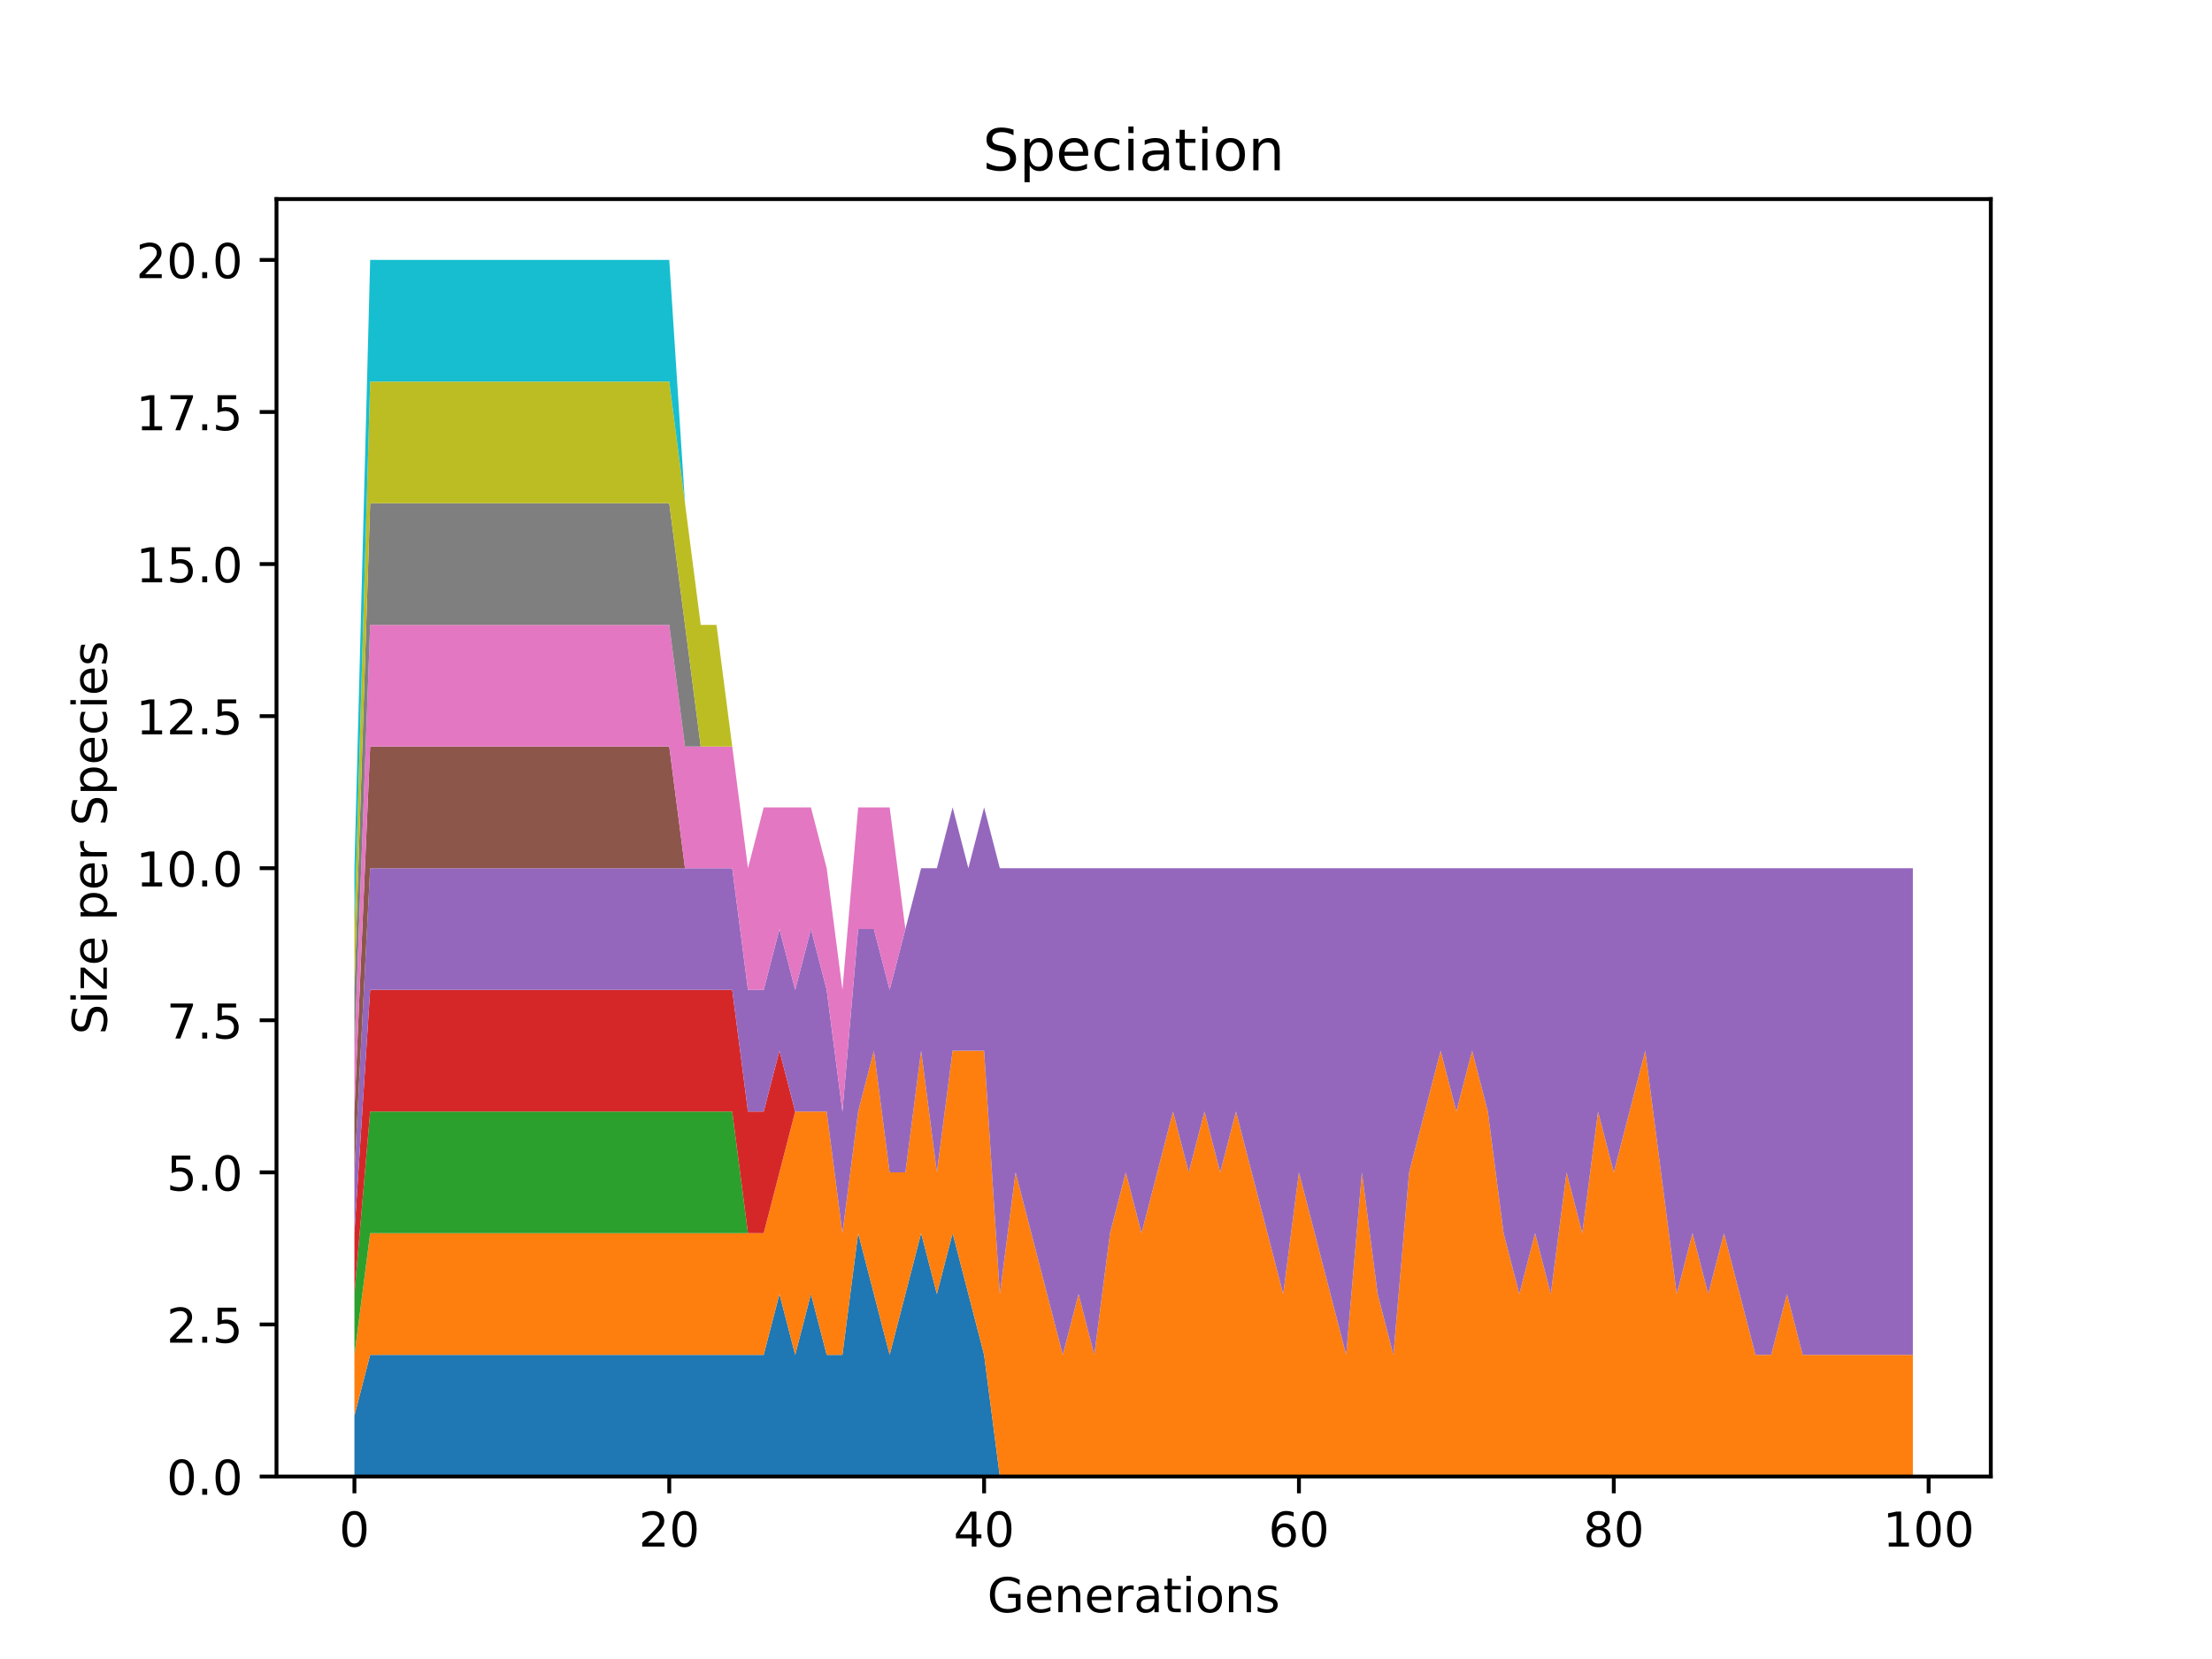 <?xml version="1.0" encoding="utf-8" standalone="no"?>
<!DOCTYPE svg PUBLIC "-//W3C//DTD SVG 1.1//EN"
  "http://www.w3.org/Graphics/SVG/1.1/DTD/svg11.dtd">
<!-- Created with matplotlib (https://matplotlib.org/) -->
<svg height="345.6pt" version="1.1" viewBox="0 0 460.8 345.6" width="460.8pt" xmlns="http://www.w3.org/2000/svg" xmlns:xlink="http://www.w3.org/1999/xlink">
 <defs>
  <style type="text/css">
*{stroke-linecap:butt;stroke-linejoin:round;}
  </style>
 </defs>
 <g id="figure_1">
  <g id="patch_1">
   <path d="M 0 345.6 
L 460.8 345.6 
L 460.8 0 
L 0 0 
z
" style="fill:#ffffff;"/>
  </g>
  <g id="axes_1">
   <g id="patch_2">
    <path d="M 57.6 307.584 
L 414.72 307.584 
L 414.72 41.472 
L 57.6 41.472 
z
" style="fill:#ffffff;"/>
   </g>
   <g id="PolyCollection_1">
    <path clip-path="url(#p3916dfb9e9)" d="M 73.833 294.912 
L 73.833 307.584 
L 77.112 307.584 
L 80.391 307.584 
L 83.671 307.584 
L 86.95 307.584 
L 90.229 307.584 
L 93.509 307.584 
L 96.788 307.584 
L 100.067 307.584 
L 103.347 307.584 
L 106.626 307.584 
L 109.905 307.584 
L 113.185 307.584 
L 116.464 307.584 
L 119.743 307.584 
L 123.023 307.584 
L 126.302 307.584 
L 129.581 307.584 
L 132.861 307.584 
L 136.14 307.584 
L 139.42 307.584 
L 142.699 307.584 
L 145.978 307.584 
L 149.258 307.584 
L 152.537 307.584 
L 155.816 307.584 
L 159.096 307.584 
L 162.375 307.584 
L 165.654 307.584 
L 168.934 307.584 
L 172.213 307.584 
L 175.492 307.584 
L 178.772 307.584 
L 182.051 307.584 
L 185.33 307.584 
L 188.61 307.584 
L 191.889 307.584 
L 195.168 307.584 
L 198.448 307.584 
L 201.727 307.584 
L 205.006 307.584 
L 208.286 307.584 
L 211.565 307.584 
L 214.844 307.584 
L 218.124 307.584 
L 221.403 307.584 
L 224.682 307.584 
L 227.962 307.584 
L 231.241 307.584 
L 234.52 307.584 
L 237.8 307.584 
L 241.079 307.584 
L 244.358 307.584 
L 247.638 307.584 
L 250.917 307.584 
L 254.196 307.584 
L 257.476 307.584 
L 260.755 307.584 
L 264.034 307.584 
L 267.314 307.584 
L 270.593 307.584 
L 273.872 307.584 
L 277.152 307.584 
L 280.431 307.584 
L 283.71 307.584 
L 286.99 307.584 
L 290.269 307.584 
L 293.548 307.584 
L 296.828 307.584 
L 300.107 307.584 
L 303.386 307.584 
L 306.666 307.584 
L 309.945 307.584 
L 313.224 307.584 
L 316.504 307.584 
L 319.783 307.584 
L 323.062 307.584 
L 326.342 307.584 
L 329.621 307.584 
L 332.9 307.584 
L 336.18 307.584 
L 339.459 307.584 
L 342.739 307.584 
L 346.018 307.584 
L 349.297 307.584 
L 352.577 307.584 
L 355.856 307.584 
L 359.135 307.584 
L 362.415 307.584 
L 365.694 307.584 
L 368.973 307.584 
L 372.253 307.584 
L 375.532 307.584 
L 378.811 307.584 
L 382.091 307.584 
L 385.37 307.584 
L 388.649 307.584 
L 391.929 307.584 
L 395.208 307.584 
L 398.487 307.584 
L 398.487 307.584 
L 398.487 307.584 
L 395.208 307.584 
L 391.929 307.584 
L 388.649 307.584 
L 385.37 307.584 
L 382.091 307.584 
L 378.811 307.584 
L 375.532 307.584 
L 372.253 307.584 
L 368.973 307.584 
L 365.694 307.584 
L 362.415 307.584 
L 359.135 307.584 
L 355.856 307.584 
L 352.577 307.584 
L 349.297 307.584 
L 346.018 307.584 
L 342.739 307.584 
L 339.459 307.584 
L 336.18 307.584 
L 332.9 307.584 
L 329.621 307.584 
L 326.342 307.584 
L 323.062 307.584 
L 319.783 307.584 
L 316.504 307.584 
L 313.224 307.584 
L 309.945 307.584 
L 306.666 307.584 
L 303.386 307.584 
L 300.107 307.584 
L 296.828 307.584 
L 293.548 307.584 
L 290.269 307.584 
L 286.99 307.584 
L 283.71 307.584 
L 280.431 307.584 
L 277.152 307.584 
L 273.872 307.584 
L 270.593 307.584 
L 267.314 307.584 
L 264.034 307.584 
L 260.755 307.584 
L 257.476 307.584 
L 254.196 307.584 
L 250.917 307.584 
L 247.638 307.584 
L 244.358 307.584 
L 241.079 307.584 
L 237.8 307.584 
L 234.52 307.584 
L 231.241 307.584 
L 227.962 307.584 
L 224.682 307.584 
L 221.403 307.584 
L 218.124 307.584 
L 214.844 307.584 
L 211.565 307.584 
L 208.286 307.584 
L 205.006 282.24 
L 201.727 269.568 
L 198.448 256.896 
L 195.168 269.568 
L 191.889 256.896 
L 188.61 269.568 
L 185.33 282.24 
L 182.051 269.568 
L 178.772 256.896 
L 175.492 282.24 
L 172.213 282.24 
L 168.934 269.568 
L 165.654 282.24 
L 162.375 269.568 
L 159.096 282.24 
L 155.816 282.24 
L 152.537 282.24 
L 149.258 282.24 
L 145.978 282.24 
L 142.699 282.24 
L 139.42 282.24 
L 136.14 282.24 
L 132.861 282.24 
L 129.581 282.24 
L 126.302 282.24 
L 123.023 282.24 
L 119.743 282.24 
L 116.464 282.24 
L 113.185 282.24 
L 109.905 282.24 
L 106.626 282.24 
L 103.347 282.24 
L 100.067 282.24 
L 96.788 282.24 
L 93.509 282.24 
L 90.229 282.24 
L 86.95 282.24 
L 83.671 282.24 
L 80.391 282.24 
L 77.112 282.24 
L 73.833 294.912 
z
" style="fill:#1f77b4;"/>
   </g>
   <g id="PolyCollection_2">
    <path clip-path="url(#p3916dfb9e9)" d="M 73.833 282.24 
L 73.833 294.912 
L 77.112 282.24 
L 80.391 282.24 
L 83.671 282.24 
L 86.95 282.24 
L 90.229 282.24 
L 93.509 282.24 
L 96.788 282.24 
L 100.067 282.24 
L 103.347 282.24 
L 106.626 282.24 
L 109.905 282.24 
L 113.185 282.24 
L 116.464 282.24 
L 119.743 282.24 
L 123.023 282.24 
L 126.302 282.24 
L 129.581 282.24 
L 132.861 282.24 
L 136.14 282.24 
L 139.42 282.24 
L 142.699 282.24 
L 145.978 282.24 
L 149.258 282.24 
L 152.537 282.24 
L 155.816 282.24 
L 159.096 282.24 
L 162.375 269.568 
L 165.654 282.24 
L 168.934 269.568 
L 172.213 282.24 
L 175.492 282.24 
L 178.772 256.896 
L 182.051 269.568 
L 185.33 282.24 
L 188.61 269.568 
L 191.889 256.896 
L 195.168 269.568 
L 198.448 256.896 
L 201.727 269.568 
L 205.006 282.24 
L 208.286 307.584 
L 211.565 307.584 
L 214.844 307.584 
L 218.124 307.584 
L 221.403 307.584 
L 224.682 307.584 
L 227.962 307.584 
L 231.241 307.584 
L 234.52 307.584 
L 237.8 307.584 
L 241.079 307.584 
L 244.358 307.584 
L 247.638 307.584 
L 250.917 307.584 
L 254.196 307.584 
L 257.476 307.584 
L 260.755 307.584 
L 264.034 307.584 
L 267.314 307.584 
L 270.593 307.584 
L 273.872 307.584 
L 277.152 307.584 
L 280.431 307.584 
L 283.71 307.584 
L 286.99 307.584 
L 290.269 307.584 
L 293.548 307.584 
L 296.828 307.584 
L 300.107 307.584 
L 303.386 307.584 
L 306.666 307.584 
L 309.945 307.584 
L 313.224 307.584 
L 316.504 307.584 
L 319.783 307.584 
L 323.062 307.584 
L 326.342 307.584 
L 329.621 307.584 
L 332.9 307.584 
L 336.18 307.584 
L 339.459 307.584 
L 342.739 307.584 
L 346.018 307.584 
L 349.297 307.584 
L 352.577 307.584 
L 355.856 307.584 
L 359.135 307.584 
L 362.415 307.584 
L 365.694 307.584 
L 368.973 307.584 
L 372.253 307.584 
L 375.532 307.584 
L 378.811 307.584 
L 382.091 307.584 
L 385.37 307.584 
L 388.649 307.584 
L 391.929 307.584 
L 395.208 307.584 
L 398.487 307.584 
L 398.487 282.24 
L 398.487 282.24 
L 395.208 282.24 
L 391.929 282.24 
L 388.649 282.24 
L 385.37 282.24 
L 382.091 282.24 
L 378.811 282.24 
L 375.532 282.24 
L 372.253 269.568 
L 368.973 282.24 
L 365.694 282.24 
L 362.415 269.568 
L 359.135 256.896 
L 355.856 269.568 
L 352.577 256.896 
L 349.297 269.568 
L 346.018 244.224 
L 342.739 218.88 
L 339.459 231.552 
L 336.18 244.224 
L 332.9 231.552 
L 329.621 256.896 
L 326.342 244.224 
L 323.062 269.568 
L 319.783 256.896 
L 316.504 269.568 
L 313.224 256.896 
L 309.945 231.552 
L 306.666 218.88 
L 303.386 231.552 
L 300.107 218.88 
L 296.828 231.552 
L 293.548 244.224 
L 290.269 282.24 
L 286.99 269.568 
L 283.71 244.224 
L 280.431 282.24 
L 277.152 269.568 
L 273.872 256.896 
L 270.593 244.224 
L 267.314 269.568 
L 264.034 256.896 
L 260.755 244.224 
L 257.476 231.552 
L 254.196 244.224 
L 250.917 231.552 
L 247.638 244.224 
L 244.358 231.552 
L 241.079 244.224 
L 237.8 256.896 
L 234.52 244.224 
L 231.241 256.896 
L 227.962 282.24 
L 224.682 269.568 
L 221.403 282.24 
L 218.124 269.568 
L 214.844 256.896 
L 211.565 244.224 
L 208.286 269.568 
L 205.006 218.88 
L 201.727 218.88 
L 198.448 218.88 
L 195.168 244.224 
L 191.889 218.88 
L 188.61 244.224 
L 185.33 244.224 
L 182.051 218.88 
L 178.772 231.552 
L 175.492 256.896 
L 172.213 231.552 
L 168.934 231.552 
L 165.654 231.552 
L 162.375 244.224 
L 159.096 256.896 
L 155.816 256.896 
L 152.537 256.896 
L 149.258 256.896 
L 145.978 256.896 
L 142.699 256.896 
L 139.42 256.896 
L 136.14 256.896 
L 132.861 256.896 
L 129.581 256.896 
L 126.302 256.896 
L 123.023 256.896 
L 119.743 256.896 
L 116.464 256.896 
L 113.185 256.896 
L 109.905 256.896 
L 106.626 256.896 
L 103.347 256.896 
L 100.067 256.896 
L 96.788 256.896 
L 93.509 256.896 
L 90.229 256.896 
L 86.95 256.896 
L 83.671 256.896 
L 80.391 256.896 
L 77.112 256.896 
L 73.833 282.24 
z
" style="fill:#ff7f0e;"/>
   </g>
   <g id="PolyCollection_3">
    <path clip-path="url(#p3916dfb9e9)" d="M 73.833 269.568 
L 73.833 282.24 
L 77.112 256.896 
L 80.391 256.896 
L 83.671 256.896 
L 86.95 256.896 
L 90.229 256.896 
L 93.509 256.896 
L 96.788 256.896 
L 100.067 256.896 
L 103.347 256.896 
L 106.626 256.896 
L 109.905 256.896 
L 113.185 256.896 
L 116.464 256.896 
L 119.743 256.896 
L 123.023 256.896 
L 126.302 256.896 
L 129.581 256.896 
L 132.861 256.896 
L 136.14 256.896 
L 139.42 256.896 
L 142.699 256.896 
L 145.978 256.896 
L 149.258 256.896 
L 152.537 256.896 
L 155.816 256.896 
L 159.096 256.896 
L 162.375 244.224 
L 165.654 231.552 
L 168.934 231.552 
L 172.213 231.552 
L 175.492 256.896 
L 178.772 231.552 
L 182.051 218.88 
L 185.33 244.224 
L 188.61 244.224 
L 191.889 218.88 
L 195.168 244.224 
L 198.448 218.88 
L 201.727 218.88 
L 205.006 218.88 
L 208.286 269.568 
L 211.565 244.224 
L 214.844 256.896 
L 218.124 269.568 
L 221.403 282.24 
L 224.682 269.568 
L 227.962 282.24 
L 231.241 256.896 
L 234.52 244.224 
L 237.8 256.896 
L 241.079 244.224 
L 244.358 231.552 
L 247.638 244.224 
L 250.917 231.552 
L 254.196 244.224 
L 257.476 231.552 
L 260.755 244.224 
L 264.034 256.896 
L 267.314 269.568 
L 270.593 244.224 
L 273.872 256.896 
L 277.152 269.568 
L 280.431 282.24 
L 283.71 244.224 
L 286.99 269.568 
L 290.269 282.24 
L 293.548 244.224 
L 296.828 231.552 
L 300.107 218.88 
L 303.386 231.552 
L 306.666 218.88 
L 309.945 231.552 
L 313.224 256.896 
L 316.504 269.568 
L 319.783 256.896 
L 323.062 269.568 
L 326.342 244.224 
L 329.621 256.896 
L 332.9 231.552 
L 336.18 244.224 
L 339.459 231.552 
L 342.739 218.88 
L 346.018 244.224 
L 349.297 269.568 
L 352.577 256.896 
L 355.856 269.568 
L 359.135 256.896 
L 362.415 269.568 
L 365.694 282.24 
L 368.973 282.24 
L 372.253 269.568 
L 375.532 282.24 
L 378.811 282.24 
L 382.091 282.24 
L 385.37 282.24 
L 388.649 282.24 
L 391.929 282.24 
L 395.208 282.24 
L 398.487 282.24 
L 398.487 282.24 
L 398.487 282.24 
L 395.208 282.24 
L 391.929 282.24 
L 388.649 282.24 
L 385.37 282.24 
L 382.091 282.24 
L 378.811 282.24 
L 375.532 282.24 
L 372.253 269.568 
L 368.973 282.24 
L 365.694 282.24 
L 362.415 269.568 
L 359.135 256.896 
L 355.856 269.568 
L 352.577 256.896 
L 349.297 269.568 
L 346.018 244.224 
L 342.739 218.88 
L 339.459 231.552 
L 336.18 244.224 
L 332.9 231.552 
L 329.621 256.896 
L 326.342 244.224 
L 323.062 269.568 
L 319.783 256.896 
L 316.504 269.568 
L 313.224 256.896 
L 309.945 231.552 
L 306.666 218.88 
L 303.386 231.552 
L 300.107 218.88 
L 296.828 231.552 
L 293.548 244.224 
L 290.269 282.24 
L 286.99 269.568 
L 283.71 244.224 
L 280.431 282.24 
L 277.152 269.568 
L 273.872 256.896 
L 270.593 244.224 
L 267.314 269.568 
L 264.034 256.896 
L 260.755 244.224 
L 257.476 231.552 
L 254.196 244.224 
L 250.917 231.552 
L 247.638 244.224 
L 244.358 231.552 
L 241.079 244.224 
L 237.8 256.896 
L 234.52 244.224 
L 231.241 256.896 
L 227.962 282.24 
L 224.682 269.568 
L 221.403 282.24 
L 218.124 269.568 
L 214.844 256.896 
L 211.565 244.224 
L 208.286 269.568 
L 205.006 218.88 
L 201.727 218.88 
L 198.448 218.88 
L 195.168 244.224 
L 191.889 218.88 
L 188.61 244.224 
L 185.33 244.224 
L 182.051 218.88 
L 178.772 231.552 
L 175.492 256.896 
L 172.213 231.552 
L 168.934 231.552 
L 165.654 231.552 
L 162.375 244.224 
L 159.096 256.896 
L 155.816 256.896 
L 152.537 231.552 
L 149.258 231.552 
L 145.978 231.552 
L 142.699 231.552 
L 139.42 231.552 
L 136.14 231.552 
L 132.861 231.552 
L 129.581 231.552 
L 126.302 231.552 
L 123.023 231.552 
L 119.743 231.552 
L 116.464 231.552 
L 113.185 231.552 
L 109.905 231.552 
L 106.626 231.552 
L 103.347 231.552 
L 100.067 231.552 
L 96.788 231.552 
L 93.509 231.552 
L 90.229 231.552 
L 86.95 231.552 
L 83.671 231.552 
L 80.391 231.552 
L 77.112 231.552 
L 73.833 269.568 
z
" style="fill:#2ca02c;"/>
   </g>
   <g id="PolyCollection_4">
    <path clip-path="url(#p3916dfb9e9)" d="M 73.833 256.896 
L 73.833 269.568 
L 77.112 231.552 
L 80.391 231.552 
L 83.671 231.552 
L 86.95 231.552 
L 90.229 231.552 
L 93.509 231.552 
L 96.788 231.552 
L 100.067 231.552 
L 103.347 231.552 
L 106.626 231.552 
L 109.905 231.552 
L 113.185 231.552 
L 116.464 231.552 
L 119.743 231.552 
L 123.023 231.552 
L 126.302 231.552 
L 129.581 231.552 
L 132.861 231.552 
L 136.14 231.552 
L 139.42 231.552 
L 142.699 231.552 
L 145.978 231.552 
L 149.258 231.552 
L 152.537 231.552 
L 155.816 256.896 
L 159.096 256.896 
L 162.375 244.224 
L 165.654 231.552 
L 168.934 231.552 
L 172.213 231.552 
L 175.492 256.896 
L 178.772 231.552 
L 182.051 218.88 
L 185.33 244.224 
L 188.61 244.224 
L 191.889 218.88 
L 195.168 244.224 
L 198.448 218.88 
L 201.727 218.88 
L 205.006 218.88 
L 208.286 269.568 
L 211.565 244.224 
L 214.844 256.896 
L 218.124 269.568 
L 221.403 282.24 
L 224.682 269.568 
L 227.962 282.24 
L 231.241 256.896 
L 234.52 244.224 
L 237.8 256.896 
L 241.079 244.224 
L 244.358 231.552 
L 247.638 244.224 
L 250.917 231.552 
L 254.196 244.224 
L 257.476 231.552 
L 260.755 244.224 
L 264.034 256.896 
L 267.314 269.568 
L 270.593 244.224 
L 273.872 256.896 
L 277.152 269.568 
L 280.431 282.24 
L 283.71 244.224 
L 286.99 269.568 
L 290.269 282.24 
L 293.548 244.224 
L 296.828 231.552 
L 300.107 218.88 
L 303.386 231.552 
L 306.666 218.88 
L 309.945 231.552 
L 313.224 256.896 
L 316.504 269.568 
L 319.783 256.896 
L 323.062 269.568 
L 326.342 244.224 
L 329.621 256.896 
L 332.9 231.552 
L 336.18 244.224 
L 339.459 231.552 
L 342.739 218.88 
L 346.018 244.224 
L 349.297 269.568 
L 352.577 256.896 
L 355.856 269.568 
L 359.135 256.896 
L 362.415 269.568 
L 365.694 282.24 
L 368.973 282.24 
L 372.253 269.568 
L 375.532 282.24 
L 378.811 282.24 
L 382.091 282.24 
L 385.37 282.24 
L 388.649 282.24 
L 391.929 282.24 
L 395.208 282.24 
L 398.487 282.24 
L 398.487 282.24 
L 398.487 282.24 
L 395.208 282.24 
L 391.929 282.24 
L 388.649 282.24 
L 385.37 282.24 
L 382.091 282.24 
L 378.811 282.24 
L 375.532 282.24 
L 372.253 269.568 
L 368.973 282.24 
L 365.694 282.24 
L 362.415 269.568 
L 359.135 256.896 
L 355.856 269.568 
L 352.577 256.896 
L 349.297 269.568 
L 346.018 244.224 
L 342.739 218.88 
L 339.459 231.552 
L 336.18 244.224 
L 332.9 231.552 
L 329.621 256.896 
L 326.342 244.224 
L 323.062 269.568 
L 319.783 256.896 
L 316.504 269.568 
L 313.224 256.896 
L 309.945 231.552 
L 306.666 218.88 
L 303.386 231.552 
L 300.107 218.88 
L 296.828 231.552 
L 293.548 244.224 
L 290.269 282.24 
L 286.99 269.568 
L 283.71 244.224 
L 280.431 282.24 
L 277.152 269.568 
L 273.872 256.896 
L 270.593 244.224 
L 267.314 269.568 
L 264.034 256.896 
L 260.755 244.224 
L 257.476 231.552 
L 254.196 244.224 
L 250.917 231.552 
L 247.638 244.224 
L 244.358 231.552 
L 241.079 244.224 
L 237.8 256.896 
L 234.52 244.224 
L 231.241 256.896 
L 227.962 282.24 
L 224.682 269.568 
L 221.403 282.24 
L 218.124 269.568 
L 214.844 256.896 
L 211.565 244.224 
L 208.286 269.568 
L 205.006 218.88 
L 201.727 218.88 
L 198.448 218.88 
L 195.168 244.224 
L 191.889 218.88 
L 188.61 244.224 
L 185.33 244.224 
L 182.051 218.88 
L 178.772 231.552 
L 175.492 256.896 
L 172.213 231.552 
L 168.934 231.552 
L 165.654 231.552 
L 162.375 218.88 
L 159.096 231.552 
L 155.816 231.552 
L 152.537 206.208 
L 149.258 206.208 
L 145.978 206.208 
L 142.699 206.208 
L 139.42 206.208 
L 136.14 206.208 
L 132.861 206.208 
L 129.581 206.208 
L 126.302 206.208 
L 123.023 206.208 
L 119.743 206.208 
L 116.464 206.208 
L 113.185 206.208 
L 109.905 206.208 
L 106.626 206.208 
L 103.347 206.208 
L 100.067 206.208 
L 96.788 206.208 
L 93.509 206.208 
L 90.229 206.208 
L 86.95 206.208 
L 83.671 206.208 
L 80.391 206.208 
L 77.112 206.208 
L 73.833 256.896 
z
" style="fill:#d62728;"/>
   </g>
   <g id="PolyCollection_5">
    <path clip-path="url(#p3916dfb9e9)" d="M 73.833 244.224 
L 73.833 256.896 
L 77.112 206.208 
L 80.391 206.208 
L 83.671 206.208 
L 86.95 206.208 
L 90.229 206.208 
L 93.509 206.208 
L 96.788 206.208 
L 100.067 206.208 
L 103.347 206.208 
L 106.626 206.208 
L 109.905 206.208 
L 113.185 206.208 
L 116.464 206.208 
L 119.743 206.208 
L 123.023 206.208 
L 126.302 206.208 
L 129.581 206.208 
L 132.861 206.208 
L 136.14 206.208 
L 139.42 206.208 
L 142.699 206.208 
L 145.978 206.208 
L 149.258 206.208 
L 152.537 206.208 
L 155.816 231.552 
L 159.096 231.552 
L 162.375 218.88 
L 165.654 231.552 
L 168.934 231.552 
L 172.213 231.552 
L 175.492 256.896 
L 178.772 231.552 
L 182.051 218.88 
L 185.33 244.224 
L 188.61 244.224 
L 191.889 218.88 
L 195.168 244.224 
L 198.448 218.88 
L 201.727 218.88 
L 205.006 218.88 
L 208.286 269.568 
L 211.565 244.224 
L 214.844 256.896 
L 218.124 269.568 
L 221.403 282.24 
L 224.682 269.568 
L 227.962 282.24 
L 231.241 256.896 
L 234.52 244.224 
L 237.8 256.896 
L 241.079 244.224 
L 244.358 231.552 
L 247.638 244.224 
L 250.917 231.552 
L 254.196 244.224 
L 257.476 231.552 
L 260.755 244.224 
L 264.034 256.896 
L 267.314 269.568 
L 270.593 244.224 
L 273.872 256.896 
L 277.152 269.568 
L 280.431 282.24 
L 283.71 244.224 
L 286.99 269.568 
L 290.269 282.24 
L 293.548 244.224 
L 296.828 231.552 
L 300.107 218.88 
L 303.386 231.552 
L 306.666 218.88 
L 309.945 231.552 
L 313.224 256.896 
L 316.504 269.568 
L 319.783 256.896 
L 323.062 269.568 
L 326.342 244.224 
L 329.621 256.896 
L 332.9 231.552 
L 336.18 244.224 
L 339.459 231.552 
L 342.739 218.88 
L 346.018 244.224 
L 349.297 269.568 
L 352.577 256.896 
L 355.856 269.568 
L 359.135 256.896 
L 362.415 269.568 
L 365.694 282.24 
L 368.973 282.24 
L 372.253 269.568 
L 375.532 282.24 
L 378.811 282.24 
L 382.091 282.24 
L 385.37 282.24 
L 388.649 282.24 
L 391.929 282.24 
L 395.208 282.24 
L 398.487 282.24 
L 398.487 180.864 
L 398.487 180.864 
L 395.208 180.864 
L 391.929 180.864 
L 388.649 180.864 
L 385.37 180.864 
L 382.091 180.864 
L 378.811 180.864 
L 375.532 180.864 
L 372.253 180.864 
L 368.973 180.864 
L 365.694 180.864 
L 362.415 180.864 
L 359.135 180.864 
L 355.856 180.864 
L 352.577 180.864 
L 349.297 180.864 
L 346.018 180.864 
L 342.739 180.864 
L 339.459 180.864 
L 336.18 180.864 
L 332.9 180.864 
L 329.621 180.864 
L 326.342 180.864 
L 323.062 180.864 
L 319.783 180.864 
L 316.504 180.864 
L 313.224 180.864 
L 309.945 180.864 
L 306.666 180.864 
L 303.386 180.864 
L 300.107 180.864 
L 296.828 180.864 
L 293.548 180.864 
L 290.269 180.864 
L 286.99 180.864 
L 283.71 180.864 
L 280.431 180.864 
L 277.152 180.864 
L 273.872 180.864 
L 270.593 180.864 
L 267.314 180.864 
L 264.034 180.864 
L 260.755 180.864 
L 257.476 180.864 
L 254.196 180.864 
L 250.917 180.864 
L 247.638 180.864 
L 244.358 180.864 
L 241.079 180.864 
L 237.8 180.864 
L 234.52 180.864 
L 231.241 180.864 
L 227.962 180.864 
L 224.682 180.864 
L 221.403 180.864 
L 218.124 180.864 
L 214.844 180.864 
L 211.565 180.864 
L 208.286 180.864 
L 205.006 168.192 
L 201.727 180.864 
L 198.448 168.192 
L 195.168 180.864 
L 191.889 180.864 
L 188.61 193.536 
L 185.33 206.208 
L 182.051 193.536 
L 178.772 193.536 
L 175.492 231.552 
L 172.213 206.208 
L 168.934 193.536 
L 165.654 206.208 
L 162.375 193.536 
L 159.096 206.208 
L 155.816 206.208 
L 152.537 180.864 
L 149.258 180.864 
L 145.978 180.864 
L 142.699 180.864 
L 139.42 180.864 
L 136.14 180.864 
L 132.861 180.864 
L 129.581 180.864 
L 126.302 180.864 
L 123.023 180.864 
L 119.743 180.864 
L 116.464 180.864 
L 113.185 180.864 
L 109.905 180.864 
L 106.626 180.864 
L 103.347 180.864 
L 100.067 180.864 
L 96.788 180.864 
L 93.509 180.864 
L 90.229 180.864 
L 86.95 180.864 
L 83.671 180.864 
L 80.391 180.864 
L 77.112 180.864 
L 73.833 244.224 
z
" style="fill:#9467bd;"/>
   </g>
   <g id="PolyCollection_6">
    <path clip-path="url(#p3916dfb9e9)" d="M 73.833 231.552 
L 73.833 244.224 
L 77.112 180.864 
L 80.391 180.864 
L 83.671 180.864 
L 86.95 180.864 
L 90.229 180.864 
L 93.509 180.864 
L 96.788 180.864 
L 100.067 180.864 
L 103.347 180.864 
L 106.626 180.864 
L 109.905 180.864 
L 113.185 180.864 
L 116.464 180.864 
L 119.743 180.864 
L 123.023 180.864 
L 126.302 180.864 
L 129.581 180.864 
L 132.861 180.864 
L 136.14 180.864 
L 139.42 180.864 
L 142.699 180.864 
L 145.978 180.864 
L 149.258 180.864 
L 152.537 180.864 
L 155.816 206.208 
L 159.096 206.208 
L 162.375 193.536 
L 165.654 206.208 
L 168.934 193.536 
L 172.213 206.208 
L 175.492 231.552 
L 178.772 193.536 
L 182.051 193.536 
L 185.33 206.208 
L 188.61 193.536 
L 191.889 180.864 
L 195.168 180.864 
L 198.448 168.192 
L 201.727 180.864 
L 205.006 168.192 
L 208.286 180.864 
L 211.565 180.864 
L 214.844 180.864 
L 218.124 180.864 
L 221.403 180.864 
L 224.682 180.864 
L 227.962 180.864 
L 231.241 180.864 
L 234.52 180.864 
L 237.8 180.864 
L 241.079 180.864 
L 244.358 180.864 
L 247.638 180.864 
L 250.917 180.864 
L 254.196 180.864 
L 257.476 180.864 
L 260.755 180.864 
L 264.034 180.864 
L 267.314 180.864 
L 270.593 180.864 
L 273.872 180.864 
L 277.152 180.864 
L 280.431 180.864 
L 283.71 180.864 
L 286.99 180.864 
L 290.269 180.864 
L 293.548 180.864 
L 296.828 180.864 
L 300.107 180.864 
L 303.386 180.864 
L 306.666 180.864 
L 309.945 180.864 
L 313.224 180.864 
L 316.504 180.864 
L 319.783 180.864 
L 323.062 180.864 
L 326.342 180.864 
L 329.621 180.864 
L 332.9 180.864 
L 336.18 180.864 
L 339.459 180.864 
L 342.739 180.864 
L 346.018 180.864 
L 349.297 180.864 
L 352.577 180.864 
L 355.856 180.864 
L 359.135 180.864 
L 362.415 180.864 
L 365.694 180.864 
L 368.973 180.864 
L 372.253 180.864 
L 375.532 180.864 
L 378.811 180.864 
L 382.091 180.864 
L 385.37 180.864 
L 388.649 180.864 
L 391.929 180.864 
L 395.208 180.864 
L 398.487 180.864 
L 398.487 180.864 
L 398.487 180.864 
L 395.208 180.864 
L 391.929 180.864 
L 388.649 180.864 
L 385.37 180.864 
L 382.091 180.864 
L 378.811 180.864 
L 375.532 180.864 
L 372.253 180.864 
L 368.973 180.864 
L 365.694 180.864 
L 362.415 180.864 
L 359.135 180.864 
L 355.856 180.864 
L 352.577 180.864 
L 349.297 180.864 
L 346.018 180.864 
L 342.739 180.864 
L 339.459 180.864 
L 336.18 180.864 
L 332.9 180.864 
L 329.621 180.864 
L 326.342 180.864 
L 323.062 180.864 
L 319.783 180.864 
L 316.504 180.864 
L 313.224 180.864 
L 309.945 180.864 
L 306.666 180.864 
L 303.386 180.864 
L 300.107 180.864 
L 296.828 180.864 
L 293.548 180.864 
L 290.269 180.864 
L 286.99 180.864 
L 283.71 180.864 
L 280.431 180.864 
L 277.152 180.864 
L 273.872 180.864 
L 270.593 180.864 
L 267.314 180.864 
L 264.034 180.864 
L 260.755 180.864 
L 257.476 180.864 
L 254.196 180.864 
L 250.917 180.864 
L 247.638 180.864 
L 244.358 180.864 
L 241.079 180.864 
L 237.8 180.864 
L 234.52 180.864 
L 231.241 180.864 
L 227.962 180.864 
L 224.682 180.864 
L 221.403 180.864 
L 218.124 180.864 
L 214.844 180.864 
L 211.565 180.864 
L 208.286 180.864 
L 205.006 168.192 
L 201.727 180.864 
L 198.448 168.192 
L 195.168 180.864 
L 191.889 180.864 
L 188.61 193.536 
L 185.33 206.208 
L 182.051 193.536 
L 178.772 193.536 
L 175.492 231.552 
L 172.213 206.208 
L 168.934 193.536 
L 165.654 206.208 
L 162.375 193.536 
L 159.096 206.208 
L 155.816 206.208 
L 152.537 180.864 
L 149.258 180.864 
L 145.978 180.864 
L 142.699 180.864 
L 139.42 155.52 
L 136.14 155.52 
L 132.861 155.52 
L 129.581 155.52 
L 126.302 155.52 
L 123.023 155.52 
L 119.743 155.52 
L 116.464 155.52 
L 113.185 155.52 
L 109.905 155.52 
L 106.626 155.52 
L 103.347 155.52 
L 100.067 155.52 
L 96.788 155.52 
L 93.509 155.52 
L 90.229 155.52 
L 86.95 155.52 
L 83.671 155.52 
L 80.391 155.52 
L 77.112 155.52 
L 73.833 231.552 
z
" style="fill:#8c564b;"/>
   </g>
   <g id="PolyCollection_7">
    <path clip-path="url(#p3916dfb9e9)" d="M 73.833 218.88 
L 73.833 231.552 
L 77.112 155.52 
L 80.391 155.52 
L 83.671 155.52 
L 86.95 155.52 
L 90.229 155.52 
L 93.509 155.52 
L 96.788 155.52 
L 100.067 155.52 
L 103.347 155.52 
L 106.626 155.52 
L 109.905 155.52 
L 113.185 155.52 
L 116.464 155.52 
L 119.743 155.52 
L 123.023 155.52 
L 126.302 155.52 
L 129.581 155.52 
L 132.861 155.52 
L 136.14 155.52 
L 139.42 155.52 
L 142.699 180.864 
L 145.978 180.864 
L 149.258 180.864 
L 152.537 180.864 
L 155.816 206.208 
L 159.096 206.208 
L 162.375 193.536 
L 165.654 206.208 
L 168.934 193.536 
L 172.213 206.208 
L 175.492 231.552 
L 178.772 193.536 
L 182.051 193.536 
L 185.33 206.208 
L 188.61 193.536 
L 191.889 180.864 
L 195.168 180.864 
L 198.448 168.192 
L 201.727 180.864 
L 205.006 168.192 
L 208.286 180.864 
L 211.565 180.864 
L 214.844 180.864 
L 218.124 180.864 
L 221.403 180.864 
L 224.682 180.864 
L 227.962 180.864 
L 231.241 180.864 
L 234.52 180.864 
L 237.8 180.864 
L 241.079 180.864 
L 244.358 180.864 
L 247.638 180.864 
L 250.917 180.864 
L 254.196 180.864 
L 257.476 180.864 
L 260.755 180.864 
L 264.034 180.864 
L 267.314 180.864 
L 270.593 180.864 
L 273.872 180.864 
L 277.152 180.864 
L 280.431 180.864 
L 283.71 180.864 
L 286.99 180.864 
L 290.269 180.864 
L 293.548 180.864 
L 296.828 180.864 
L 300.107 180.864 
L 303.386 180.864 
L 306.666 180.864 
L 309.945 180.864 
L 313.224 180.864 
L 316.504 180.864 
L 319.783 180.864 
L 323.062 180.864 
L 326.342 180.864 
L 329.621 180.864 
L 332.9 180.864 
L 336.18 180.864 
L 339.459 180.864 
L 342.739 180.864 
L 346.018 180.864 
L 349.297 180.864 
L 352.577 180.864 
L 355.856 180.864 
L 359.135 180.864 
L 362.415 180.864 
L 365.694 180.864 
L 368.973 180.864 
L 372.253 180.864 
L 375.532 180.864 
L 378.811 180.864 
L 382.091 180.864 
L 385.37 180.864 
L 388.649 180.864 
L 391.929 180.864 
L 395.208 180.864 
L 398.487 180.864 
L 398.487 180.864 
L 398.487 180.864 
L 395.208 180.864 
L 391.929 180.864 
L 388.649 180.864 
L 385.37 180.864 
L 382.091 180.864 
L 378.811 180.864 
L 375.532 180.864 
L 372.253 180.864 
L 368.973 180.864 
L 365.694 180.864 
L 362.415 180.864 
L 359.135 180.864 
L 355.856 180.864 
L 352.577 180.864 
L 349.297 180.864 
L 346.018 180.864 
L 342.739 180.864 
L 339.459 180.864 
L 336.18 180.864 
L 332.9 180.864 
L 329.621 180.864 
L 326.342 180.864 
L 323.062 180.864 
L 319.783 180.864 
L 316.504 180.864 
L 313.224 180.864 
L 309.945 180.864 
L 306.666 180.864 
L 303.386 180.864 
L 300.107 180.864 
L 296.828 180.864 
L 293.548 180.864 
L 290.269 180.864 
L 286.99 180.864 
L 283.71 180.864 
L 280.431 180.864 
L 277.152 180.864 
L 273.872 180.864 
L 270.593 180.864 
L 267.314 180.864 
L 264.034 180.864 
L 260.755 180.864 
L 257.476 180.864 
L 254.196 180.864 
L 250.917 180.864 
L 247.638 180.864 
L 244.358 180.864 
L 241.079 180.864 
L 237.8 180.864 
L 234.52 180.864 
L 231.241 180.864 
L 227.962 180.864 
L 224.682 180.864 
L 221.403 180.864 
L 218.124 180.864 
L 214.844 180.864 
L 211.565 180.864 
L 208.286 180.864 
L 205.006 168.192 
L 201.727 180.864 
L 198.448 168.192 
L 195.168 180.864 
L 191.889 180.864 
L 188.61 193.536 
L 185.33 168.192 
L 182.051 168.192 
L 178.772 168.192 
L 175.492 206.208 
L 172.213 180.864 
L 168.934 168.192 
L 165.654 168.192 
L 162.375 168.192 
L 159.096 168.192 
L 155.816 180.864 
L 152.537 155.52 
L 149.258 155.52 
L 145.978 155.52 
L 142.699 155.52 
L 139.42 130.176 
L 136.14 130.176 
L 132.861 130.176 
L 129.581 130.176 
L 126.302 130.176 
L 123.023 130.176 
L 119.743 130.176 
L 116.464 130.176 
L 113.185 130.176 
L 109.905 130.176 
L 106.626 130.176 
L 103.347 130.176 
L 100.067 130.176 
L 96.788 130.176 
L 93.509 130.176 
L 90.229 130.176 
L 86.95 130.176 
L 83.671 130.176 
L 80.391 130.176 
L 77.112 130.176 
L 73.833 218.88 
z
" style="fill:#e377c2;"/>
   </g>
   <g id="PolyCollection_8">
    <path clip-path="url(#p3916dfb9e9)" d="M 73.833 206.208 
L 73.833 218.88 
L 77.112 130.176 
L 80.391 130.176 
L 83.671 130.176 
L 86.95 130.176 
L 90.229 130.176 
L 93.509 130.176 
L 96.788 130.176 
L 100.067 130.176 
L 103.347 130.176 
L 106.626 130.176 
L 109.905 130.176 
L 113.185 130.176 
L 116.464 130.176 
L 119.743 130.176 
L 123.023 130.176 
L 126.302 130.176 
L 129.581 130.176 
L 132.861 130.176 
L 136.14 130.176 
L 139.42 130.176 
L 142.699 155.52 
L 145.978 155.52 
L 149.258 155.52 
L 152.537 155.52 
L 155.816 180.864 
L 159.096 168.192 
L 162.375 168.192 
L 165.654 168.192 
L 168.934 168.192 
L 172.213 180.864 
L 175.492 206.208 
L 178.772 168.192 
L 182.051 168.192 
L 185.33 168.192 
L 188.61 193.536 
L 191.889 180.864 
L 195.168 180.864 
L 198.448 168.192 
L 201.727 180.864 
L 205.006 168.192 
L 208.286 180.864 
L 211.565 180.864 
L 214.844 180.864 
L 218.124 180.864 
L 221.403 180.864 
L 224.682 180.864 
L 227.962 180.864 
L 231.241 180.864 
L 234.52 180.864 
L 237.8 180.864 
L 241.079 180.864 
L 244.358 180.864 
L 247.638 180.864 
L 250.917 180.864 
L 254.196 180.864 
L 257.476 180.864 
L 260.755 180.864 
L 264.034 180.864 
L 267.314 180.864 
L 270.593 180.864 
L 273.872 180.864 
L 277.152 180.864 
L 280.431 180.864 
L 283.71 180.864 
L 286.99 180.864 
L 290.269 180.864 
L 293.548 180.864 
L 296.828 180.864 
L 300.107 180.864 
L 303.386 180.864 
L 306.666 180.864 
L 309.945 180.864 
L 313.224 180.864 
L 316.504 180.864 
L 319.783 180.864 
L 323.062 180.864 
L 326.342 180.864 
L 329.621 180.864 
L 332.9 180.864 
L 336.18 180.864 
L 339.459 180.864 
L 342.739 180.864 
L 346.018 180.864 
L 349.297 180.864 
L 352.577 180.864 
L 355.856 180.864 
L 359.135 180.864 
L 362.415 180.864 
L 365.694 180.864 
L 368.973 180.864 
L 372.253 180.864 
L 375.532 180.864 
L 378.811 180.864 
L 382.091 180.864 
L 385.37 180.864 
L 388.649 180.864 
L 391.929 180.864 
L 395.208 180.864 
L 398.487 180.864 
L 398.487 180.864 
L 398.487 180.864 
L 395.208 180.864 
L 391.929 180.864 
L 388.649 180.864 
L 385.37 180.864 
L 382.091 180.864 
L 378.811 180.864 
L 375.532 180.864 
L 372.253 180.864 
L 368.973 180.864 
L 365.694 180.864 
L 362.415 180.864 
L 359.135 180.864 
L 355.856 180.864 
L 352.577 180.864 
L 349.297 180.864 
L 346.018 180.864 
L 342.739 180.864 
L 339.459 180.864 
L 336.18 180.864 
L 332.9 180.864 
L 329.621 180.864 
L 326.342 180.864 
L 323.062 180.864 
L 319.783 180.864 
L 316.504 180.864 
L 313.224 180.864 
L 309.945 180.864 
L 306.666 180.864 
L 303.386 180.864 
L 300.107 180.864 
L 296.828 180.864 
L 293.548 180.864 
L 290.269 180.864 
L 286.99 180.864 
L 283.71 180.864 
L 280.431 180.864 
L 277.152 180.864 
L 273.872 180.864 
L 270.593 180.864 
L 267.314 180.864 
L 264.034 180.864 
L 260.755 180.864 
L 257.476 180.864 
L 254.196 180.864 
L 250.917 180.864 
L 247.638 180.864 
L 244.358 180.864 
L 241.079 180.864 
L 237.8 180.864 
L 234.52 180.864 
L 231.241 180.864 
L 227.962 180.864 
L 224.682 180.864 
L 221.403 180.864 
L 218.124 180.864 
L 214.844 180.864 
L 211.565 180.864 
L 208.286 180.864 
L 205.006 168.192 
L 201.727 180.864 
L 198.448 168.192 
L 195.168 180.864 
L 191.889 180.864 
L 188.61 193.536 
L 185.33 168.192 
L 182.051 168.192 
L 178.772 168.192 
L 175.492 206.208 
L 172.213 180.864 
L 168.934 168.192 
L 165.654 168.192 
L 162.375 168.192 
L 159.096 168.192 
L 155.816 180.864 
L 152.537 155.52 
L 149.258 155.52 
L 145.978 155.52 
L 142.699 130.176 
L 139.42 104.832 
L 136.14 104.832 
L 132.861 104.832 
L 129.581 104.832 
L 126.302 104.832 
L 123.023 104.832 
L 119.743 104.832 
L 116.464 104.832 
L 113.185 104.832 
L 109.905 104.832 
L 106.626 104.832 
L 103.347 104.832 
L 100.067 104.832 
L 96.788 104.832 
L 93.509 104.832 
L 90.229 104.832 
L 86.95 104.832 
L 83.671 104.832 
L 80.391 104.832 
L 77.112 104.832 
L 73.833 206.208 
z
" style="fill:#7f7f7f;"/>
   </g>
   <g id="PolyCollection_9">
    <path clip-path="url(#p3916dfb9e9)" d="M 73.833 193.536 
L 73.833 206.208 
L 77.112 104.832 
L 80.391 104.832 
L 83.671 104.832 
L 86.95 104.832 
L 90.229 104.832 
L 93.509 104.832 
L 96.788 104.832 
L 100.067 104.832 
L 103.347 104.832 
L 106.626 104.832 
L 109.905 104.832 
L 113.185 104.832 
L 116.464 104.832 
L 119.743 104.832 
L 123.023 104.832 
L 126.302 104.832 
L 129.581 104.832 
L 132.861 104.832 
L 136.14 104.832 
L 139.42 104.832 
L 142.699 130.176 
L 145.978 155.52 
L 149.258 155.52 
L 152.537 155.52 
L 155.816 180.864 
L 159.096 168.192 
L 162.375 168.192 
L 165.654 168.192 
L 168.934 168.192 
L 172.213 180.864 
L 175.492 206.208 
L 178.772 168.192 
L 182.051 168.192 
L 185.33 168.192 
L 188.61 193.536 
L 191.889 180.864 
L 195.168 180.864 
L 198.448 168.192 
L 201.727 180.864 
L 205.006 168.192 
L 208.286 180.864 
L 211.565 180.864 
L 214.844 180.864 
L 218.124 180.864 
L 221.403 180.864 
L 224.682 180.864 
L 227.962 180.864 
L 231.241 180.864 
L 234.52 180.864 
L 237.8 180.864 
L 241.079 180.864 
L 244.358 180.864 
L 247.638 180.864 
L 250.917 180.864 
L 254.196 180.864 
L 257.476 180.864 
L 260.755 180.864 
L 264.034 180.864 
L 267.314 180.864 
L 270.593 180.864 
L 273.872 180.864 
L 277.152 180.864 
L 280.431 180.864 
L 283.71 180.864 
L 286.99 180.864 
L 290.269 180.864 
L 293.548 180.864 
L 296.828 180.864 
L 300.107 180.864 
L 303.386 180.864 
L 306.666 180.864 
L 309.945 180.864 
L 313.224 180.864 
L 316.504 180.864 
L 319.783 180.864 
L 323.062 180.864 
L 326.342 180.864 
L 329.621 180.864 
L 332.9 180.864 
L 336.18 180.864 
L 339.459 180.864 
L 342.739 180.864 
L 346.018 180.864 
L 349.297 180.864 
L 352.577 180.864 
L 355.856 180.864 
L 359.135 180.864 
L 362.415 180.864 
L 365.694 180.864 
L 368.973 180.864 
L 372.253 180.864 
L 375.532 180.864 
L 378.811 180.864 
L 382.091 180.864 
L 385.37 180.864 
L 388.649 180.864 
L 391.929 180.864 
L 395.208 180.864 
L 398.487 180.864 
L 398.487 180.864 
L 398.487 180.864 
L 395.208 180.864 
L 391.929 180.864 
L 388.649 180.864 
L 385.37 180.864 
L 382.091 180.864 
L 378.811 180.864 
L 375.532 180.864 
L 372.253 180.864 
L 368.973 180.864 
L 365.694 180.864 
L 362.415 180.864 
L 359.135 180.864 
L 355.856 180.864 
L 352.577 180.864 
L 349.297 180.864 
L 346.018 180.864 
L 342.739 180.864 
L 339.459 180.864 
L 336.18 180.864 
L 332.9 180.864 
L 329.621 180.864 
L 326.342 180.864 
L 323.062 180.864 
L 319.783 180.864 
L 316.504 180.864 
L 313.224 180.864 
L 309.945 180.864 
L 306.666 180.864 
L 303.386 180.864 
L 300.107 180.864 
L 296.828 180.864 
L 293.548 180.864 
L 290.269 180.864 
L 286.99 180.864 
L 283.71 180.864 
L 280.431 180.864 
L 277.152 180.864 
L 273.872 180.864 
L 270.593 180.864 
L 267.314 180.864 
L 264.034 180.864 
L 260.755 180.864 
L 257.476 180.864 
L 254.196 180.864 
L 250.917 180.864 
L 247.638 180.864 
L 244.358 180.864 
L 241.079 180.864 
L 237.8 180.864 
L 234.52 180.864 
L 231.241 180.864 
L 227.962 180.864 
L 224.682 180.864 
L 221.403 180.864 
L 218.124 180.864 
L 214.844 180.864 
L 211.565 180.864 
L 208.286 180.864 
L 205.006 168.192 
L 201.727 180.864 
L 198.448 168.192 
L 195.168 180.864 
L 191.889 180.864 
L 188.61 193.536 
L 185.33 168.192 
L 182.051 168.192 
L 178.772 168.192 
L 175.492 206.208 
L 172.213 180.864 
L 168.934 168.192 
L 165.654 168.192 
L 162.375 168.192 
L 159.096 168.192 
L 155.816 180.864 
L 152.537 155.52 
L 149.258 130.176 
L 145.978 130.176 
L 142.699 104.832 
L 139.42 79.488 
L 136.14 79.488 
L 132.861 79.488 
L 129.581 79.488 
L 126.302 79.488 
L 123.023 79.488 
L 119.743 79.488 
L 116.464 79.488 
L 113.185 79.488 
L 109.905 79.488 
L 106.626 79.488 
L 103.347 79.488 
L 100.067 79.488 
L 96.788 79.488 
L 93.509 79.488 
L 90.229 79.488 
L 86.95 79.488 
L 83.671 79.488 
L 80.391 79.488 
L 77.112 79.488 
L 73.833 193.536 
z
" style="fill:#bcbd22;"/>
   </g>
   <g id="PolyCollection_10">
    <path clip-path="url(#p3916dfb9e9)" d="M 73.833 180.864 
L 73.833 193.536 
L 77.112 79.488 
L 80.391 79.488 
L 83.671 79.488 
L 86.95 79.488 
L 90.229 79.488 
L 93.509 79.488 
L 96.788 79.488 
L 100.067 79.488 
L 103.347 79.488 
L 106.626 79.488 
L 109.905 79.488 
L 113.185 79.488 
L 116.464 79.488 
L 119.743 79.488 
L 123.023 79.488 
L 126.302 79.488 
L 129.581 79.488 
L 132.861 79.488 
L 136.14 79.488 
L 139.42 79.488 
L 142.699 104.832 
L 145.978 130.176 
L 149.258 130.176 
L 152.537 155.52 
L 155.816 180.864 
L 159.096 168.192 
L 162.375 168.192 
L 165.654 168.192 
L 168.934 168.192 
L 172.213 180.864 
L 175.492 206.208 
L 178.772 168.192 
L 182.051 168.192 
L 185.33 168.192 
L 188.61 193.536 
L 191.889 180.864 
L 195.168 180.864 
L 198.448 168.192 
L 201.727 180.864 
L 205.006 168.192 
L 208.286 180.864 
L 211.565 180.864 
L 214.844 180.864 
L 218.124 180.864 
L 221.403 180.864 
L 224.682 180.864 
L 227.962 180.864 
L 231.241 180.864 
L 234.52 180.864 
L 237.8 180.864 
L 241.079 180.864 
L 244.358 180.864 
L 247.638 180.864 
L 250.917 180.864 
L 254.196 180.864 
L 257.476 180.864 
L 260.755 180.864 
L 264.034 180.864 
L 267.314 180.864 
L 270.593 180.864 
L 273.872 180.864 
L 277.152 180.864 
L 280.431 180.864 
L 283.71 180.864 
L 286.99 180.864 
L 290.269 180.864 
L 293.548 180.864 
L 296.828 180.864 
L 300.107 180.864 
L 303.386 180.864 
L 306.666 180.864 
L 309.945 180.864 
L 313.224 180.864 
L 316.504 180.864 
L 319.783 180.864 
L 323.062 180.864 
L 326.342 180.864 
L 329.621 180.864 
L 332.9 180.864 
L 336.18 180.864 
L 339.459 180.864 
L 342.739 180.864 
L 346.018 180.864 
L 349.297 180.864 
L 352.577 180.864 
L 355.856 180.864 
L 359.135 180.864 
L 362.415 180.864 
L 365.694 180.864 
L 368.973 180.864 
L 372.253 180.864 
L 375.532 180.864 
L 378.811 180.864 
L 382.091 180.864 
L 385.37 180.864 
L 388.649 180.864 
L 391.929 180.864 
L 395.208 180.864 
L 398.487 180.864 
L 398.487 180.864 
L 398.487 180.864 
L 395.208 180.864 
L 391.929 180.864 
L 388.649 180.864 
L 385.37 180.864 
L 382.091 180.864 
L 378.811 180.864 
L 375.532 180.864 
L 372.253 180.864 
L 368.973 180.864 
L 365.694 180.864 
L 362.415 180.864 
L 359.135 180.864 
L 355.856 180.864 
L 352.577 180.864 
L 349.297 180.864 
L 346.018 180.864 
L 342.739 180.864 
L 339.459 180.864 
L 336.18 180.864 
L 332.9 180.864 
L 329.621 180.864 
L 326.342 180.864 
L 323.062 180.864 
L 319.783 180.864 
L 316.504 180.864 
L 313.224 180.864 
L 309.945 180.864 
L 306.666 180.864 
L 303.386 180.864 
L 300.107 180.864 
L 296.828 180.864 
L 293.548 180.864 
L 290.269 180.864 
L 286.99 180.864 
L 283.71 180.864 
L 280.431 180.864 
L 277.152 180.864 
L 273.872 180.864 
L 270.593 180.864 
L 267.314 180.864 
L 264.034 180.864 
L 260.755 180.864 
L 257.476 180.864 
L 254.196 180.864 
L 250.917 180.864 
L 247.638 180.864 
L 244.358 180.864 
L 241.079 180.864 
L 237.8 180.864 
L 234.52 180.864 
L 231.241 180.864 
L 227.962 180.864 
L 224.682 180.864 
L 221.403 180.864 
L 218.124 180.864 
L 214.844 180.864 
L 211.565 180.864 
L 208.286 180.864 
L 205.006 168.192 
L 201.727 180.864 
L 198.448 168.192 
L 195.168 180.864 
L 191.889 180.864 
L 188.61 193.536 
L 185.33 168.192 
L 182.051 168.192 
L 178.772 168.192 
L 175.492 206.208 
L 172.213 180.864 
L 168.934 168.192 
L 165.654 168.192 
L 162.375 168.192 
L 159.096 168.192 
L 155.816 180.864 
L 152.537 155.52 
L 149.258 130.176 
L 145.978 130.176 
L 142.699 104.832 
L 139.42 54.144 
L 136.14 54.144 
L 132.861 54.144 
L 129.581 54.144 
L 126.302 54.144 
L 123.023 54.144 
L 119.743 54.144 
L 116.464 54.144 
L 113.185 54.144 
L 109.905 54.144 
L 106.626 54.144 
L 103.347 54.144 
L 100.067 54.144 
L 96.788 54.144 
L 93.509 54.144 
L 90.229 54.144 
L 86.95 54.144 
L 83.671 54.144 
L 80.391 54.144 
L 77.112 54.144 
L 73.833 180.864 
z
" style="fill:#17becf;"/>
   </g>
   <g id="matplotlib.axis_1">
    <g id="xtick_1">
     <g id="line2d_1">
      <defs>
       <path d="M 0 0 
L 0 3.5 
" id="m72d5ed2bb1" style="stroke:#000000;stroke-width:0.8;"/>
      </defs>
      <g>
       <use style="stroke:#000000;stroke-width:0.8;" x="73.833" xlink:href="#m72d5ed2bb1" y="307.584"/>
      </g>
     </g>
     <g id="text_1">
      <!-- 0 -->
      <defs>
       <path d="M 31.781 66.406 
Q 24.172 66.406 20.328 58.906 
Q 16.5 51.422 16.5 36.375 
Q 16.5 21.391 20.328 13.891 
Q 24.172 6.391 31.781 6.391 
Q 39.453 6.391 43.281 13.891 
Q 47.125 21.391 47.125 36.375 
Q 47.125 51.422 43.281 58.906 
Q 39.453 66.406 31.781 66.406 
z
M 31.781 74.219 
Q 44.047 74.219 50.516 64.516 
Q 56.984 54.828 56.984 36.375 
Q 56.984 17.969 50.516 8.266 
Q 44.047 -1.422 31.781 -1.422 
Q 19.531 -1.422 13.062 8.266 
Q 6.594 17.969 6.594 36.375 
Q 6.594 54.828 13.062 64.516 
Q 19.531 74.219 31.781 74.219 
z
" id="DejaVuSans-48"/>
      </defs>
      <g transform="translate(70.651 322.182)scale(0.1 -0.1)">
       <use xlink:href="#DejaVuSans-48"/>
      </g>
     </g>
    </g>
    <g id="xtick_2">
     <g id="line2d_2">
      <g>
       <use style="stroke:#000000;stroke-width:0.8;" x="139.42" xlink:href="#m72d5ed2bb1" y="307.584"/>
      </g>
     </g>
     <g id="text_2">
      <!-- 20 -->
      <defs>
       <path d="M 19.188 8.297 
L 53.609 8.297 
L 53.609 0 
L 7.328 0 
L 7.328 8.297 
Q 12.938 14.109 22.625 23.891 
Q 32.328 33.688 34.812 36.531 
Q 39.547 41.844 41.422 45.531 
Q 43.312 49.219 43.312 52.781 
Q 43.312 58.594 39.234 62.25 
Q 35.156 65.922 28.609 65.922 
Q 23.969 65.922 18.812 64.312 
Q 13.672 62.703 7.812 59.422 
L 7.812 69.391 
Q 13.766 71.781 18.938 73 
Q 24.125 74.219 28.422 74.219 
Q 39.75 74.219 46.484 68.547 
Q 53.219 62.891 53.219 53.422 
Q 53.219 48.922 51.531 44.891 
Q 49.859 40.875 45.406 35.406 
Q 44.188 33.984 37.641 27.219 
Q 31.109 20.453 19.188 8.297 
z
" id="DejaVuSans-50"/>
      </defs>
      <g transform="translate(133.057 322.182)scale(0.1 -0.1)">
       <use xlink:href="#DejaVuSans-50"/>
       <use x="63.623" xlink:href="#DejaVuSans-48"/>
      </g>
     </g>
    </g>
    <g id="xtick_3">
     <g id="line2d_3">
      <g>
       <use style="stroke:#000000;stroke-width:0.8;" x="205.006" xlink:href="#m72d5ed2bb1" y="307.584"/>
      </g>
     </g>
     <g id="text_3">
      <!-- 40 -->
      <defs>
       <path d="M 37.797 64.312 
L 12.891 25.391 
L 37.797 25.391 
z
M 35.203 72.906 
L 47.609 72.906 
L 47.609 25.391 
L 58.016 25.391 
L 58.016 17.188 
L 47.609 17.188 
L 47.609 0 
L 37.797 0 
L 37.797 17.188 
L 4.891 17.188 
L 4.891 26.703 
z
" id="DejaVuSans-52"/>
      </defs>
      <g transform="translate(198.644 322.182)scale(0.1 -0.1)">
       <use xlink:href="#DejaVuSans-52"/>
       <use x="63.623" xlink:href="#DejaVuSans-48"/>
      </g>
     </g>
    </g>
    <g id="xtick_4">
     <g id="line2d_4">
      <g>
       <use style="stroke:#000000;stroke-width:0.8;" x="270.593" xlink:href="#m72d5ed2bb1" y="307.584"/>
      </g>
     </g>
     <g id="text_4">
      <!-- 60 -->
      <defs>
       <path d="M 33.016 40.375 
Q 26.375 40.375 22.484 35.828 
Q 18.609 31.297 18.609 23.391 
Q 18.609 15.531 22.484 10.953 
Q 26.375 6.391 33.016 6.391 
Q 39.656 6.391 43.531 10.953 
Q 47.406 15.531 47.406 23.391 
Q 47.406 31.297 43.531 35.828 
Q 39.656 40.375 33.016 40.375 
z
M 52.594 71.297 
L 52.594 62.312 
Q 48.875 64.062 45.094 64.984 
Q 41.312 65.922 37.594 65.922 
Q 27.828 65.922 22.672 59.328 
Q 17.531 52.734 16.797 39.406 
Q 19.672 43.656 24.016 45.922 
Q 28.375 48.188 33.594 48.188 
Q 44.578 48.188 50.953 41.516 
Q 57.328 34.859 57.328 23.391 
Q 57.328 12.156 50.688 5.359 
Q 44.047 -1.422 33.016 -1.422 
Q 20.359 -1.422 13.672 8.266 
Q 6.984 17.969 6.984 36.375 
Q 6.984 53.656 15.188 63.938 
Q 23.391 74.219 37.203 74.219 
Q 40.922 74.219 44.703 73.484 
Q 48.484 72.75 52.594 71.297 
z
" id="DejaVuSans-54"/>
      </defs>
      <g transform="translate(264.231 322.182)scale(0.1 -0.1)">
       <use xlink:href="#DejaVuSans-54"/>
       <use x="63.623" xlink:href="#DejaVuSans-48"/>
      </g>
     </g>
    </g>
    <g id="xtick_5">
     <g id="line2d_5">
      <g>
       <use style="stroke:#000000;stroke-width:0.8;" x="336.18" xlink:href="#m72d5ed2bb1" y="307.584"/>
      </g>
     </g>
     <g id="text_5">
      <!-- 80 -->
      <defs>
       <path d="M 31.781 34.625 
Q 24.75 34.625 20.719 30.859 
Q 16.703 27.094 16.703 20.516 
Q 16.703 13.922 20.719 10.156 
Q 24.75 6.391 31.781 6.391 
Q 38.812 6.391 42.859 10.172 
Q 46.922 13.969 46.922 20.516 
Q 46.922 27.094 42.891 30.859 
Q 38.875 34.625 31.781 34.625 
z
M 21.922 38.812 
Q 15.578 40.375 12.031 44.719 
Q 8.5 49.078 8.5 55.328 
Q 8.5 64.062 14.719 69.141 
Q 20.953 74.219 31.781 74.219 
Q 42.672 74.219 48.875 69.141 
Q 55.078 64.062 55.078 55.328 
Q 55.078 49.078 51.531 44.719 
Q 48 40.375 41.703 38.812 
Q 48.828 37.156 52.797 32.312 
Q 56.781 27.484 56.781 20.516 
Q 56.781 9.906 50.312 4.234 
Q 43.844 -1.422 31.781 -1.422 
Q 19.734 -1.422 13.25 4.234 
Q 6.781 9.906 6.781 20.516 
Q 6.781 27.484 10.781 32.312 
Q 14.797 37.156 21.922 38.812 
z
M 18.312 54.391 
Q 18.312 48.734 21.844 45.562 
Q 25.391 42.391 31.781 42.391 
Q 38.141 42.391 41.719 45.562 
Q 45.312 48.734 45.312 54.391 
Q 45.312 60.062 41.719 63.234 
Q 38.141 66.406 31.781 66.406 
Q 25.391 66.406 21.844 63.234 
Q 18.312 60.062 18.312 54.391 
z
" id="DejaVuSans-56"/>
      </defs>
      <g transform="translate(329.817 322.182)scale(0.1 -0.1)">
       <use xlink:href="#DejaVuSans-56"/>
       <use x="63.623" xlink:href="#DejaVuSans-48"/>
      </g>
     </g>
    </g>
    <g id="xtick_6">
     <g id="line2d_6">
      <g>
       <use style="stroke:#000000;stroke-width:0.8;" x="401.767" xlink:href="#m72d5ed2bb1" y="307.584"/>
      </g>
     </g>
     <g id="text_6">
      <!-- 100 -->
      <defs>
       <path d="M 12.406 8.297 
L 28.516 8.297 
L 28.516 63.922 
L 10.984 60.406 
L 10.984 69.391 
L 28.422 72.906 
L 38.281 72.906 
L 38.281 8.297 
L 54.391 8.297 
L 54.391 0 
L 12.406 0 
z
" id="DejaVuSans-49"/>
      </defs>
      <g transform="translate(392.223 322.182)scale(0.1 -0.1)">
       <use xlink:href="#DejaVuSans-49"/>
       <use x="63.623" xlink:href="#DejaVuSans-48"/>
       <use x="127.246" xlink:href="#DejaVuSans-48"/>
      </g>
     </g>
    </g>
    <g id="text_7">
     <!-- Generations -->
     <defs>
      <path d="M 59.516 10.406 
L 59.516 29.984 
L 43.406 29.984 
L 43.406 38.094 
L 69.281 38.094 
L 69.281 6.781 
Q 63.578 2.734 56.688 0.656 
Q 49.812 -1.422 42 -1.422 
Q 24.906 -1.422 15.25 8.562 
Q 5.609 18.562 5.609 36.375 
Q 5.609 54.25 15.25 64.234 
Q 24.906 74.219 42 74.219 
Q 49.125 74.219 55.547 72.453 
Q 61.969 70.703 67.391 67.281 
L 67.391 56.781 
Q 61.922 61.422 55.766 63.766 
Q 49.609 66.109 42.828 66.109 
Q 29.438 66.109 22.719 58.641 
Q 16.016 51.172 16.016 36.375 
Q 16.016 21.625 22.719 14.156 
Q 29.438 6.688 42.828 6.688 
Q 48.047 6.688 52.141 7.594 
Q 56.25 8.5 59.516 10.406 
z
" id="DejaVuSans-71"/>
      <path d="M 56.203 29.594 
L 56.203 25.203 
L 14.891 25.203 
Q 15.484 15.922 20.484 11.062 
Q 25.484 6.203 34.422 6.203 
Q 39.594 6.203 44.453 7.469 
Q 49.312 8.734 54.109 11.281 
L 54.109 2.781 
Q 49.266 0.734 44.188 -0.344 
Q 39.109 -1.422 33.891 -1.422 
Q 20.797 -1.422 13.156 6.188 
Q 5.516 13.812 5.516 26.812 
Q 5.516 40.234 12.766 48.109 
Q 20.016 56 32.328 56 
Q 43.359 56 49.781 48.891 
Q 56.203 41.797 56.203 29.594 
z
M 47.219 32.234 
Q 47.125 39.594 43.094 43.984 
Q 39.062 48.391 32.422 48.391 
Q 24.906 48.391 20.391 44.141 
Q 15.875 39.891 15.188 32.172 
z
" id="DejaVuSans-101"/>
      <path d="M 54.891 33.016 
L 54.891 0 
L 45.906 0 
L 45.906 32.719 
Q 45.906 40.484 42.875 44.328 
Q 39.844 48.188 33.797 48.188 
Q 26.516 48.188 22.312 43.547 
Q 18.109 38.922 18.109 30.906 
L 18.109 0 
L 9.078 0 
L 9.078 54.688 
L 18.109 54.688 
L 18.109 46.188 
Q 21.344 51.125 25.703 53.562 
Q 30.078 56 35.797 56 
Q 45.219 56 50.047 50.172 
Q 54.891 44.344 54.891 33.016 
z
" id="DejaVuSans-110"/>
      <path d="M 41.109 46.297 
Q 39.594 47.172 37.812 47.578 
Q 36.031 48 33.891 48 
Q 26.266 48 22.188 43.047 
Q 18.109 38.094 18.109 28.812 
L 18.109 0 
L 9.078 0 
L 9.078 54.688 
L 18.109 54.688 
L 18.109 46.188 
Q 20.953 51.172 25.484 53.578 
Q 30.031 56 36.531 56 
Q 37.453 56 38.578 55.875 
Q 39.703 55.766 41.062 55.516 
z
" id="DejaVuSans-114"/>
      <path d="M 34.281 27.484 
Q 23.391 27.484 19.188 25 
Q 14.984 22.516 14.984 16.5 
Q 14.984 11.719 18.141 8.906 
Q 21.297 6.109 26.703 6.109 
Q 34.188 6.109 38.703 11.406 
Q 43.219 16.703 43.219 25.484 
L 43.219 27.484 
z
M 52.203 31.203 
L 52.203 0 
L 43.219 0 
L 43.219 8.297 
Q 40.141 3.328 35.547 0.953 
Q 30.953 -1.422 24.312 -1.422 
Q 15.922 -1.422 10.953 3.297 
Q 6 8.016 6 15.922 
Q 6 25.141 12.172 29.828 
Q 18.359 34.516 30.609 34.516 
L 43.219 34.516 
L 43.219 35.406 
Q 43.219 41.609 39.141 45 
Q 35.062 48.391 27.688 48.391 
Q 23 48.391 18.547 47.266 
Q 14.109 46.141 10.016 43.891 
L 10.016 52.203 
Q 14.938 54.109 19.578 55.047 
Q 24.219 56 28.609 56 
Q 40.484 56 46.344 49.844 
Q 52.203 43.703 52.203 31.203 
z
" id="DejaVuSans-97"/>
      <path d="M 18.312 70.219 
L 18.312 54.688 
L 36.812 54.688 
L 36.812 47.703 
L 18.312 47.703 
L 18.312 18.016 
Q 18.312 11.328 20.141 9.422 
Q 21.969 7.516 27.594 7.516 
L 36.812 7.516 
L 36.812 0 
L 27.594 0 
Q 17.188 0 13.234 3.875 
Q 9.281 7.766 9.281 18.016 
L 9.281 47.703 
L 2.688 47.703 
L 2.688 54.688 
L 9.281 54.688 
L 9.281 70.219 
z
" id="DejaVuSans-116"/>
      <path d="M 9.422 54.688 
L 18.406 54.688 
L 18.406 0 
L 9.422 0 
z
M 9.422 75.984 
L 18.406 75.984 
L 18.406 64.594 
L 9.422 64.594 
z
" id="DejaVuSans-105"/>
      <path d="M 30.609 48.391 
Q 23.391 48.391 19.188 42.75 
Q 14.984 37.109 14.984 27.297 
Q 14.984 17.484 19.156 11.844 
Q 23.344 6.203 30.609 6.203 
Q 37.797 6.203 41.984 11.859 
Q 46.188 17.531 46.188 27.297 
Q 46.188 37.016 41.984 42.703 
Q 37.797 48.391 30.609 48.391 
z
M 30.609 56 
Q 42.328 56 49.016 48.375 
Q 55.719 40.766 55.719 27.297 
Q 55.719 13.875 49.016 6.219 
Q 42.328 -1.422 30.609 -1.422 
Q 18.844 -1.422 12.172 6.219 
Q 5.516 13.875 5.516 27.297 
Q 5.516 40.766 12.172 48.375 
Q 18.844 56 30.609 56 
z
" id="DejaVuSans-111"/>
      <path d="M 44.281 53.078 
L 44.281 44.578 
Q 40.484 46.531 36.375 47.5 
Q 32.281 48.484 27.875 48.484 
Q 21.188 48.484 17.844 46.438 
Q 14.5 44.391 14.5 40.281 
Q 14.5 37.156 16.891 35.375 
Q 19.281 33.594 26.516 31.984 
L 29.594 31.297 
Q 39.156 29.25 43.188 25.516 
Q 47.219 21.781 47.219 15.094 
Q 47.219 7.469 41.188 3.016 
Q 35.156 -1.422 24.609 -1.422 
Q 20.219 -1.422 15.453 -0.562 
Q 10.688 0.297 5.422 2 
L 5.422 11.281 
Q 10.406 8.688 15.234 7.391 
Q 20.062 6.109 24.812 6.109 
Q 31.156 6.109 34.562 8.281 
Q 37.984 10.453 37.984 14.406 
Q 37.984 18.062 35.516 20.016 
Q 33.062 21.969 24.703 23.781 
L 21.578 24.516 
Q 13.234 26.266 9.516 29.906 
Q 5.812 33.547 5.812 39.891 
Q 5.812 47.609 11.281 51.797 
Q 16.75 56 26.812 56 
Q 31.781 56 36.172 55.266 
Q 40.578 54.547 44.281 53.078 
z
" id="DejaVuSans-115"/>
     </defs>
     <g transform="translate(205.662 335.861)scale(0.1 -0.1)">
      <use xlink:href="#DejaVuSans-71"/>
      <use x="77.49" xlink:href="#DejaVuSans-101"/>
      <use x="139.014" xlink:href="#DejaVuSans-110"/>
      <use x="202.393" xlink:href="#DejaVuSans-101"/>
      <use x="263.916" xlink:href="#DejaVuSans-114"/>
      <use x="305.029" xlink:href="#DejaVuSans-97"/>
      <use x="366.309" xlink:href="#DejaVuSans-116"/>
      <use x="405.518" xlink:href="#DejaVuSans-105"/>
      <use x="433.301" xlink:href="#DejaVuSans-111"/>
      <use x="494.482" xlink:href="#DejaVuSans-110"/>
      <use x="557.861" xlink:href="#DejaVuSans-115"/>
     </g>
    </g>
   </g>
   <g id="matplotlib.axis_2">
    <g id="ytick_1">
     <g id="line2d_7">
      <defs>
       <path d="M 0 0 
L -3.5 0 
" id="mb557433f10" style="stroke:#000000;stroke-width:0.8;"/>
      </defs>
      <g>
       <use style="stroke:#000000;stroke-width:0.8;" x="57.6" xlink:href="#mb557433f10" y="307.584"/>
      </g>
     </g>
     <g id="text_8">
      <!-- 0.0 -->
      <defs>
       <path d="M 10.688 12.406 
L 21 12.406 
L 21 0 
L 10.688 0 
z
" id="DejaVuSans-46"/>
      </defs>
      <g transform="translate(34.697 311.383)scale(0.1 -0.1)">
       <use xlink:href="#DejaVuSans-48"/>
       <use x="63.623" xlink:href="#DejaVuSans-46"/>
       <use x="95.41" xlink:href="#DejaVuSans-48"/>
      </g>
     </g>
    </g>
    <g id="ytick_2">
     <g id="line2d_8">
      <g>
       <use style="stroke:#000000;stroke-width:0.8;" x="57.6" xlink:href="#mb557433f10" y="275.904"/>
      </g>
     </g>
     <g id="text_9">
      <!-- 2.5 -->
      <defs>
       <path d="M 10.797 72.906 
L 49.516 72.906 
L 49.516 64.594 
L 19.828 64.594 
L 19.828 46.734 
Q 21.969 47.469 24.109 47.828 
Q 26.266 48.188 28.422 48.188 
Q 40.625 48.188 47.75 41.5 
Q 54.891 34.812 54.891 23.391 
Q 54.891 11.625 47.562 5.094 
Q 40.234 -1.422 26.906 -1.422 
Q 22.312 -1.422 17.547 -0.641 
Q 12.797 0.141 7.719 1.703 
L 7.719 11.625 
Q 12.109 9.234 16.797 8.062 
Q 21.484 6.891 26.703 6.891 
Q 35.156 6.891 40.078 11.328 
Q 45.016 15.766 45.016 23.391 
Q 45.016 31 40.078 35.438 
Q 35.156 39.891 26.703 39.891 
Q 22.75 39.891 18.812 39.016 
Q 14.891 38.141 10.797 36.281 
z
" id="DejaVuSans-53"/>
      </defs>
      <g transform="translate(34.697 279.703)scale(0.1 -0.1)">
       <use xlink:href="#DejaVuSans-50"/>
       <use x="63.623" xlink:href="#DejaVuSans-46"/>
       <use x="95.41" xlink:href="#DejaVuSans-53"/>
      </g>
     </g>
    </g>
    <g id="ytick_3">
     <g id="line2d_9">
      <g>
       <use style="stroke:#000000;stroke-width:0.8;" x="57.6" xlink:href="#mb557433f10" y="244.224"/>
      </g>
     </g>
     <g id="text_10">
      <!-- 5.0 -->
      <g transform="translate(34.697 248.023)scale(0.1 -0.1)">
       <use xlink:href="#DejaVuSans-53"/>
       <use x="63.623" xlink:href="#DejaVuSans-46"/>
       <use x="95.41" xlink:href="#DejaVuSans-48"/>
      </g>
     </g>
    </g>
    <g id="ytick_4">
     <g id="line2d_10">
      <g>
       <use style="stroke:#000000;stroke-width:0.8;" x="57.6" xlink:href="#mb557433f10" y="212.544"/>
      </g>
     </g>
     <g id="text_11">
      <!-- 7.5 -->
      <defs>
       <path d="M 8.203 72.906 
L 55.078 72.906 
L 55.078 68.703 
L 28.609 0 
L 18.312 0 
L 43.219 64.594 
L 8.203 64.594 
z
" id="DejaVuSans-55"/>
      </defs>
      <g transform="translate(34.697 216.343)scale(0.1 -0.1)">
       <use xlink:href="#DejaVuSans-55"/>
       <use x="63.623" xlink:href="#DejaVuSans-46"/>
       <use x="95.41" xlink:href="#DejaVuSans-53"/>
      </g>
     </g>
    </g>
    <g id="ytick_5">
     <g id="line2d_11">
      <g>
       <use style="stroke:#000000;stroke-width:0.8;" x="57.6" xlink:href="#mb557433f10" y="180.864"/>
      </g>
     </g>
     <g id="text_12">
      <!-- 10.0 -->
      <g transform="translate(28.334 184.663)scale(0.1 -0.1)">
       <use xlink:href="#DejaVuSans-49"/>
       <use x="63.623" xlink:href="#DejaVuSans-48"/>
       <use x="127.246" xlink:href="#DejaVuSans-46"/>
       <use x="159.033" xlink:href="#DejaVuSans-48"/>
      </g>
     </g>
    </g>
    <g id="ytick_6">
     <g id="line2d_12">
      <g>
       <use style="stroke:#000000;stroke-width:0.8;" x="57.6" xlink:href="#mb557433f10" y="149.184"/>
      </g>
     </g>
     <g id="text_13">
      <!-- 12.5 -->
      <g transform="translate(28.334 152.983)scale(0.1 -0.1)">
       <use xlink:href="#DejaVuSans-49"/>
       <use x="63.623" xlink:href="#DejaVuSans-50"/>
       <use x="127.246" xlink:href="#DejaVuSans-46"/>
       <use x="159.033" xlink:href="#DejaVuSans-53"/>
      </g>
     </g>
    </g>
    <g id="ytick_7">
     <g id="line2d_13">
      <g>
       <use style="stroke:#000000;stroke-width:0.8;" x="57.6" xlink:href="#mb557433f10" y="117.504"/>
      </g>
     </g>
     <g id="text_14">
      <!-- 15.0 -->
      <g transform="translate(28.334 121.303)scale(0.1 -0.1)">
       <use xlink:href="#DejaVuSans-49"/>
       <use x="63.623" xlink:href="#DejaVuSans-53"/>
       <use x="127.246" xlink:href="#DejaVuSans-46"/>
       <use x="159.033" xlink:href="#DejaVuSans-48"/>
      </g>
     </g>
    </g>
    <g id="ytick_8">
     <g id="line2d_14">
      <g>
       <use style="stroke:#000000;stroke-width:0.8;" x="57.6" xlink:href="#mb557433f10" y="85.824"/>
      </g>
     </g>
     <g id="text_15">
      <!-- 17.5 -->
      <g transform="translate(28.334 89.623)scale(0.1 -0.1)">
       <use xlink:href="#DejaVuSans-49"/>
       <use x="63.623" xlink:href="#DejaVuSans-55"/>
       <use x="127.246" xlink:href="#DejaVuSans-46"/>
       <use x="159.033" xlink:href="#DejaVuSans-53"/>
      </g>
     </g>
    </g>
    <g id="ytick_9">
     <g id="line2d_15">
      <g>
       <use style="stroke:#000000;stroke-width:0.8;" x="57.6" xlink:href="#mb557433f10" y="54.144"/>
      </g>
     </g>
     <g id="text_16">
      <!-- 20.0 -->
      <g transform="translate(28.334 57.943)scale(0.1 -0.1)">
       <use xlink:href="#DejaVuSans-50"/>
       <use x="63.623" xlink:href="#DejaVuSans-48"/>
       <use x="127.246" xlink:href="#DejaVuSans-46"/>
       <use x="159.033" xlink:href="#DejaVuSans-48"/>
      </g>
     </g>
    </g>
    <g id="text_17">
     <!-- Size per Species -->
     <defs>
      <path d="M 53.516 70.516 
L 53.516 60.891 
Q 47.906 63.578 42.922 64.891 
Q 37.938 66.219 33.297 66.219 
Q 25.25 66.219 20.875 63.094 
Q 16.5 59.969 16.5 54.203 
Q 16.5 49.359 19.406 46.891 
Q 22.312 44.438 30.422 42.922 
L 36.375 41.703 
Q 47.406 39.594 52.656 34.297 
Q 57.906 29 57.906 20.125 
Q 57.906 9.516 50.797 4.047 
Q 43.703 -1.422 29.984 -1.422 
Q 24.812 -1.422 18.969 -0.25 
Q 13.141 0.922 6.891 3.219 
L 6.891 13.375 
Q 12.891 10.016 18.656 8.297 
Q 24.422 6.594 29.984 6.594 
Q 38.422 6.594 43.016 9.906 
Q 47.609 13.234 47.609 19.391 
Q 47.609 24.75 44.312 27.781 
Q 41.016 30.812 33.5 32.328 
L 27.484 33.5 
Q 16.453 35.688 11.516 40.375 
Q 6.594 45.062 6.594 53.422 
Q 6.594 63.094 13.406 68.656 
Q 20.219 74.219 32.172 74.219 
Q 37.312 74.219 42.625 73.281 
Q 47.953 72.359 53.516 70.516 
z
" id="DejaVuSans-83"/>
      <path d="M 5.516 54.688 
L 48.188 54.688 
L 48.188 46.484 
L 14.406 7.172 
L 48.188 7.172 
L 48.188 0 
L 4.297 0 
L 4.297 8.203 
L 38.094 47.516 
L 5.516 47.516 
z
" id="DejaVuSans-122"/>
      <path id="DejaVuSans-32"/>
      <path d="M 18.109 8.203 
L 18.109 -20.797 
L 9.078 -20.797 
L 9.078 54.688 
L 18.109 54.688 
L 18.109 46.391 
Q 20.953 51.266 25.266 53.625 
Q 29.594 56 35.594 56 
Q 45.562 56 51.781 48.094 
Q 58.016 40.188 58.016 27.297 
Q 58.016 14.406 51.781 6.484 
Q 45.562 -1.422 35.594 -1.422 
Q 29.594 -1.422 25.266 0.953 
Q 20.953 3.328 18.109 8.203 
z
M 48.688 27.297 
Q 48.688 37.203 44.609 42.844 
Q 40.531 48.484 33.406 48.484 
Q 26.266 48.484 22.188 42.844 
Q 18.109 37.203 18.109 27.297 
Q 18.109 17.391 22.188 11.75 
Q 26.266 6.109 33.406 6.109 
Q 40.531 6.109 44.609 11.75 
Q 48.688 17.391 48.688 27.297 
z
" id="DejaVuSans-112"/>
      <path d="M 48.781 52.594 
L 48.781 44.188 
Q 44.969 46.297 41.141 47.344 
Q 37.312 48.391 33.406 48.391 
Q 24.656 48.391 19.812 42.844 
Q 14.984 37.312 14.984 27.297 
Q 14.984 17.281 19.812 11.734 
Q 24.656 6.203 33.406 6.203 
Q 37.312 6.203 41.141 7.25 
Q 44.969 8.297 48.781 10.406 
L 48.781 2.094 
Q 45.016 0.344 40.984 -0.531 
Q 36.969 -1.422 32.422 -1.422 
Q 20.062 -1.422 12.781 6.344 
Q 5.516 14.109 5.516 27.297 
Q 5.516 40.672 12.859 48.328 
Q 20.219 56 33.016 56 
Q 37.156 56 41.109 55.141 
Q 45.062 54.297 48.781 52.594 
z
" id="DejaVuSans-99"/>
     </defs>
     <g transform="translate(22.255 215.521)rotate(-90)scale(0.1 -0.1)">
      <use xlink:href="#DejaVuSans-83"/>
      <use x="63.477" xlink:href="#DejaVuSans-105"/>
      <use x="91.26" xlink:href="#DejaVuSans-122"/>
      <use x="143.75" xlink:href="#DejaVuSans-101"/>
      <use x="205.273" xlink:href="#DejaVuSans-32"/>
      <use x="237.061" xlink:href="#DejaVuSans-112"/>
      <use x="300.537" xlink:href="#DejaVuSans-101"/>
      <use x="362.061" xlink:href="#DejaVuSans-114"/>
      <use x="403.174" xlink:href="#DejaVuSans-32"/>
      <use x="434.961" xlink:href="#DejaVuSans-83"/>
      <use x="498.438" xlink:href="#DejaVuSans-112"/>
      <use x="561.914" xlink:href="#DejaVuSans-101"/>
      <use x="623.438" xlink:href="#DejaVuSans-99"/>
      <use x="678.418" xlink:href="#DejaVuSans-105"/>
      <use x="706.201" xlink:href="#DejaVuSans-101"/>
      <use x="767.725" xlink:href="#DejaVuSans-115"/>
     </g>
    </g>
   </g>
   <g id="patch_3">
    <path d="M 57.6 307.584 
L 57.6 41.472 
" style="fill:none;stroke:#000000;stroke-linecap:square;stroke-linejoin:miter;stroke-width:0.8;"/>
   </g>
   <g id="patch_4">
    <path d="M 414.72 307.584 
L 414.72 41.472 
" style="fill:none;stroke:#000000;stroke-linecap:square;stroke-linejoin:miter;stroke-width:0.8;"/>
   </g>
   <g id="patch_5">
    <path d="M 57.6 307.584 
L 414.72 307.584 
" style="fill:none;stroke:#000000;stroke-linecap:square;stroke-linejoin:miter;stroke-width:0.8;"/>
   </g>
   <g id="patch_6">
    <path d="M 57.6 41.472 
L 414.72 41.472 
" style="fill:none;stroke:#000000;stroke-linecap:square;stroke-linejoin:miter;stroke-width:0.8;"/>
   </g>
   <g id="text_18">
    <!-- Speciation -->
    <g transform="translate(204.714 35.472)scale(0.12 -0.12)">
     <use xlink:href="#DejaVuSans-83"/>
     <use x="63.477" xlink:href="#DejaVuSans-112"/>
     <use x="126.953" xlink:href="#DejaVuSans-101"/>
     <use x="188.477" xlink:href="#DejaVuSans-99"/>
     <use x="243.457" xlink:href="#DejaVuSans-105"/>
     <use x="271.24" xlink:href="#DejaVuSans-97"/>
     <use x="332.52" xlink:href="#DejaVuSans-116"/>
     <use x="371.729" xlink:href="#DejaVuSans-105"/>
     <use x="399.512" xlink:href="#DejaVuSans-111"/>
     <use x="460.693" xlink:href="#DejaVuSans-110"/>
    </g>
   </g>
  </g>
 </g>
 <defs>
  <clipPath id="p3916dfb9e9">
   <rect height="266.112" width="357.12" x="57.6" y="41.472"/>
  </clipPath>
 </defs>
</svg>
